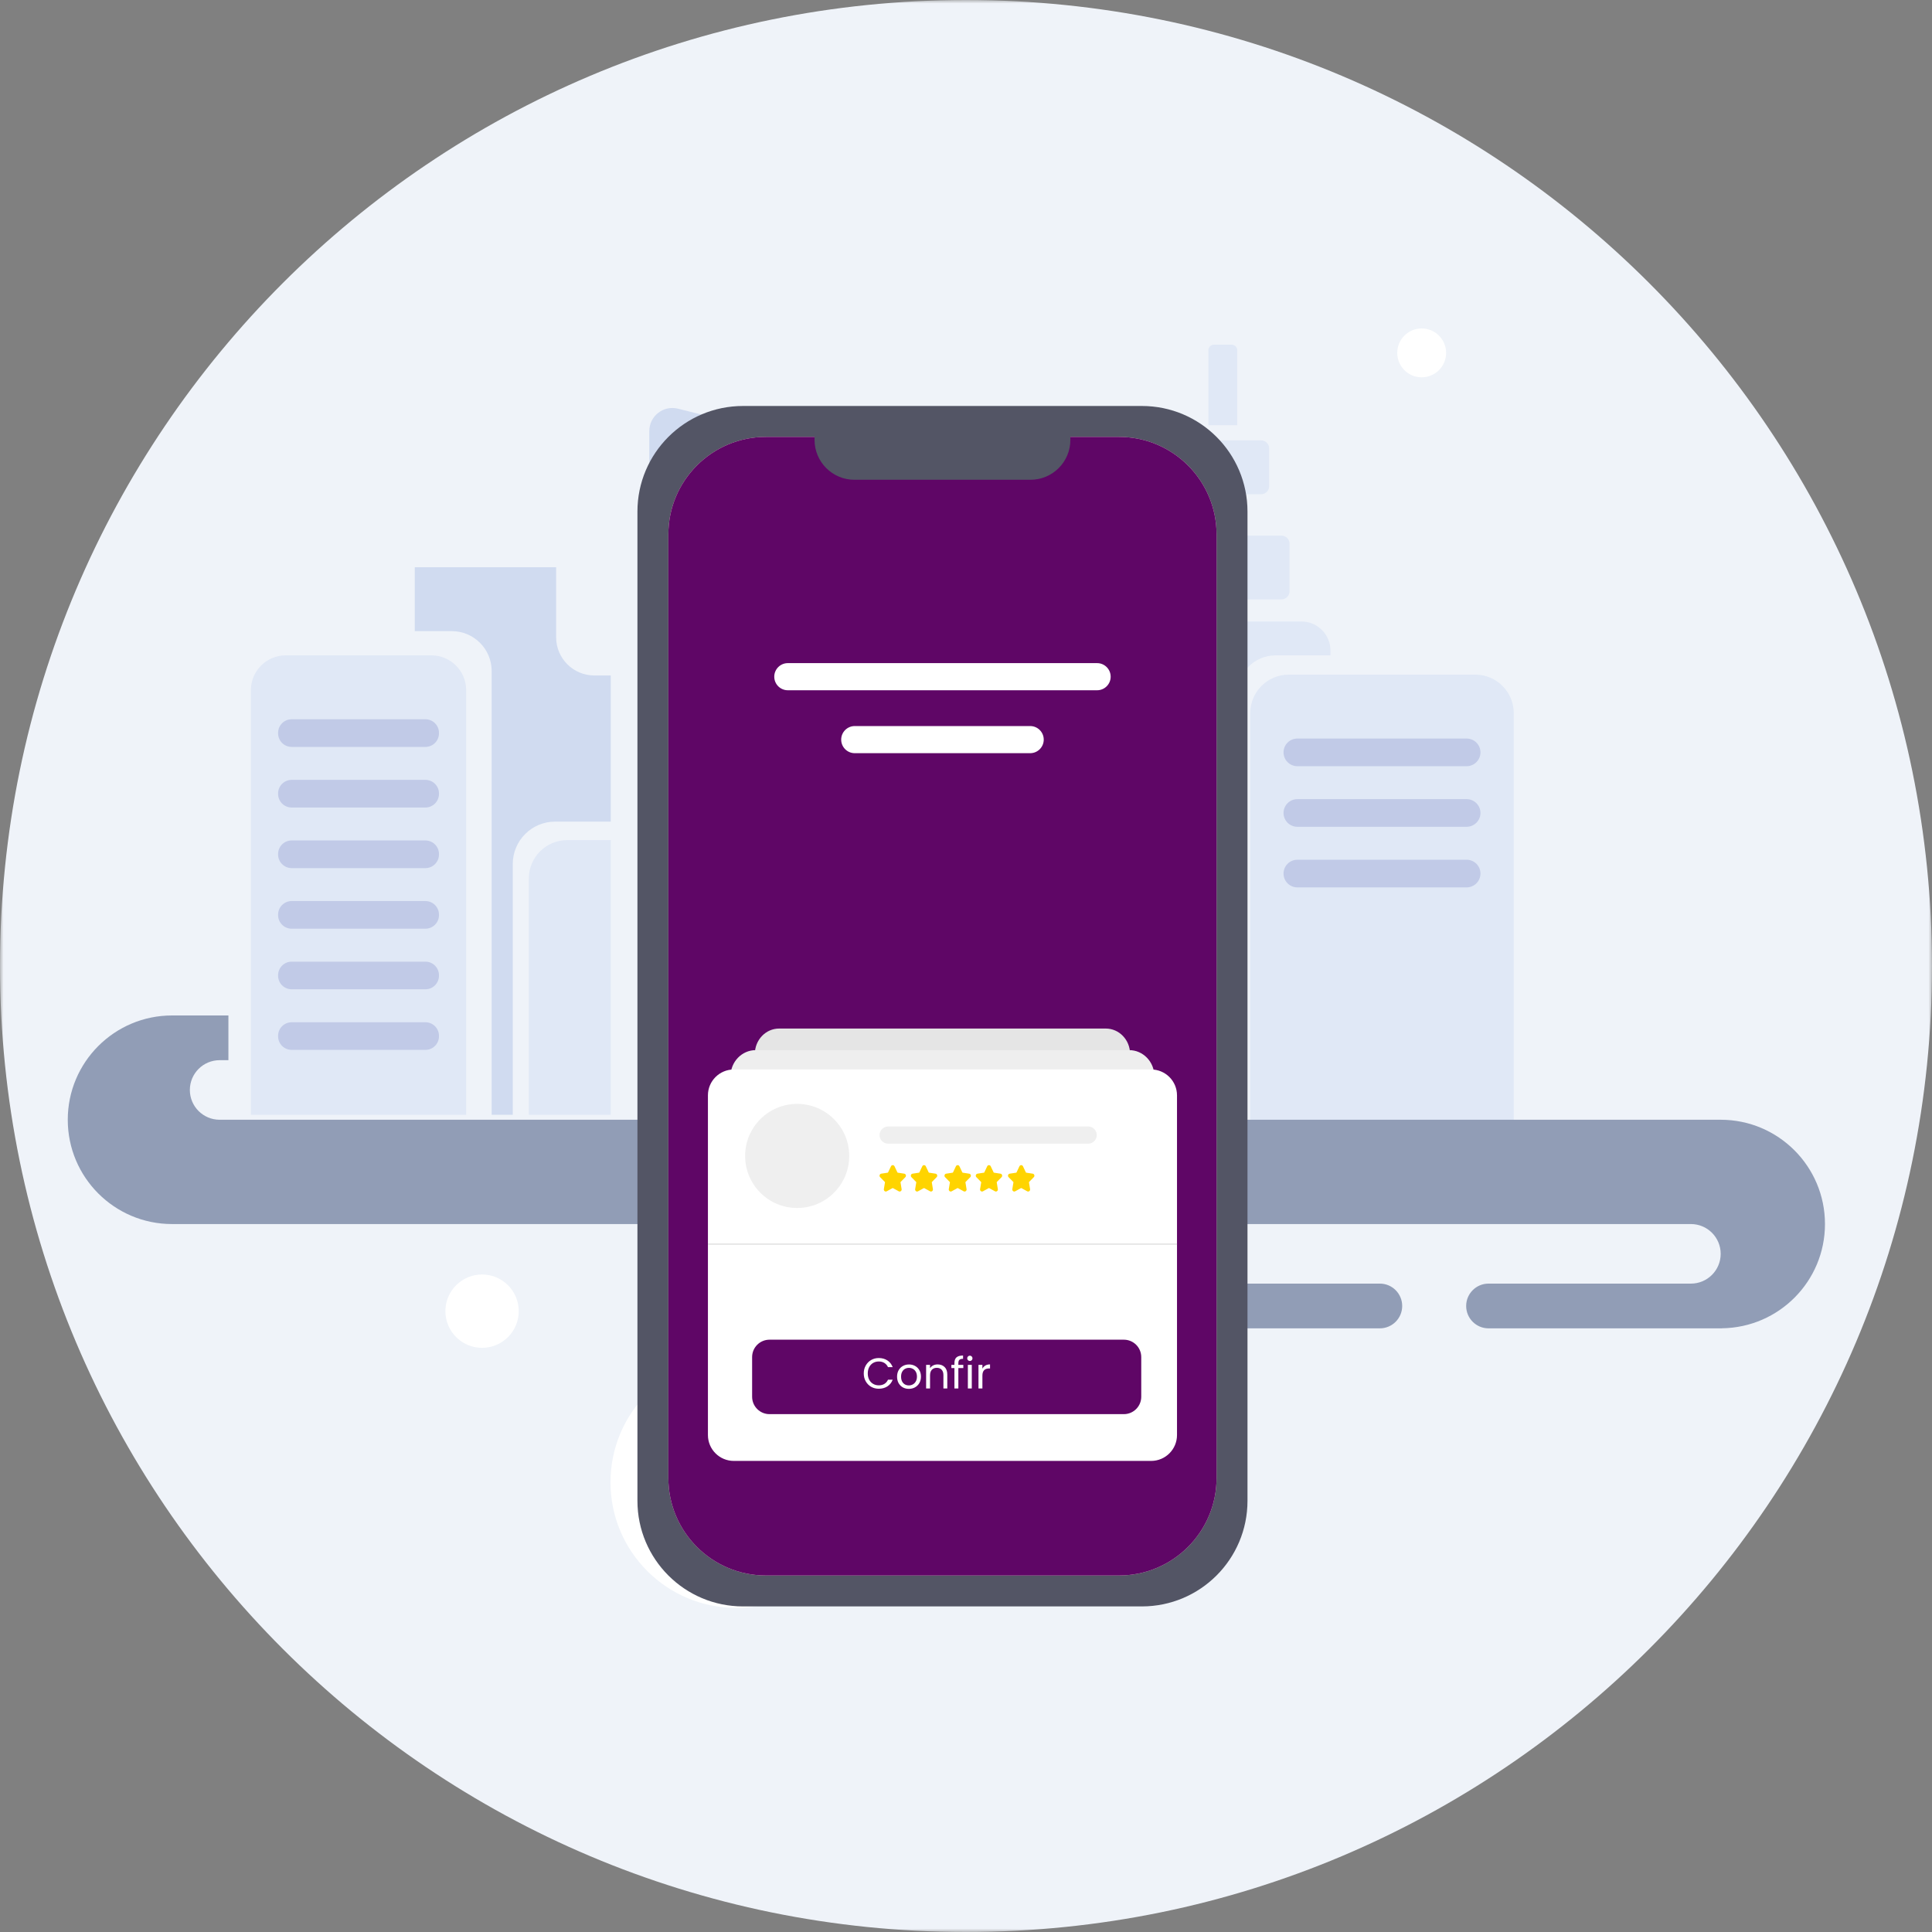 <svg width="275" height="275" viewBox="0 0 275 275" fill="none" xmlns="http://www.w3.org/2000/svg">
<rect x="0" y="0" width="275" height="275" fill="#808080" stroke="none"/>
<mask id="mask0_1_404" style="mask-type:luminance" maskUnits="userSpaceOnUse" x="0" y="0" width="275" height="275">
<path fill-rule="evenodd" clip-rule="evenodd" d="M0 0H275V275H0V0Z" fill="white"/>
</mask>
<g mask="url(#mask0_1_404)">
<path fill-rule="evenodd" clip-rule="evenodd" d="M137.5 0C61.561 0 0 61.561 0 137.5C0 213.439 61.561 275 137.5 275C213.439 275 275 213.439 275 137.5C275 61.561 213.439 0 137.5 0Z" fill="#EFF3F9"/>
</g>
<path fill-rule="evenodd" clip-rule="evenodd" d="M104.781 228.863C94.905 228.863 86.898 220.856 86.898 210.98C86.898 201.103 94.905 193.097 104.781 193.097C114.658 193.097 122.664 201.103 122.664 210.98C122.664 220.856 114.658 228.863 104.781 228.863Z" fill="white"/>
<path fill-rule="evenodd" clip-rule="evenodd" d="M68.617 191.85C65.734 191.85 63.398 189.513 63.398 186.63C63.398 183.747 65.734 181.41 68.617 181.41C71.501 181.41 73.838 183.747 73.838 186.63C73.838 189.513 71.501 191.85 68.617 191.85Z" fill="white"/>
<path fill-rule="evenodd" clip-rule="evenodd" d="M154.226 217.936C152.305 217.936 150.748 216.379 150.748 214.458C150.748 212.537 152.305 210.979 154.226 210.979C156.147 210.979 157.704 212.537 157.704 214.458C157.704 216.379 156.147 217.936 154.226 217.936Z" fill="white"/>
<path fill-rule="evenodd" clip-rule="evenodd" d="M202.361 53.707C200.44 53.707 198.883 52.15 198.883 50.228C198.883 48.307 200.44 46.751 202.361 46.751C204.282 46.751 205.839 48.307 205.839 50.228C205.839 52.15 204.282 53.707 202.361 53.707Z" fill="white"/>
<path fill-rule="evenodd" clip-rule="evenodd" d="M181.588 93.283H189.376V92.605C189.376 90.317 187.521 88.462 185.232 88.462H162.878C160.59 88.462 158.735 90.317 158.735 92.605V158.681H176.108V98.763C176.108 95.736 178.561 93.283 181.588 93.283Z" fill="#E0E8F6"/>
<mask id="mask1_1_404" style="mask-type:luminance" maskUnits="userSpaceOnUse" x="0" y="0" width="275" height="275">
<path fill-rule="evenodd" clip-rule="evenodd" d="M0 275H275V0H0V275Z" fill="white"/>
</mask>
<g mask="url(#mask1_1_404)">
<path fill-rule="evenodd" clip-rule="evenodd" d="M135.216 158.681H154.215V101.515H135.216V158.681Z" fill="#D0DBF0"/>
<path fill-rule="evenodd" clip-rule="evenodd" d="M182.399 85.32H165.711C165.073 85.32 164.556 84.802 164.556 84.165V77.393C164.556 76.756 165.073 76.238 165.711 76.238H182.399C183.037 76.238 183.554 76.756 183.554 77.393V84.165C183.554 84.802 183.037 85.32 182.399 85.32Z" fill="#E0E8F6"/>
<path fill-rule="evenodd" clip-rule="evenodd" d="M131.1 158.681H92.422V61.358C92.422 59.223 94.429 57.655 96.502 58.172L128.611 66.182C130.074 66.547 131.1 67.861 131.1 69.368V158.681Z" fill="#D0DBF0"/>
<path fill-rule="evenodd" clip-rule="evenodd" d="M75.276 158.681V125.041C75.276 122.024 77.721 119.58 80.738 119.58H86.934V158.681H75.276Z" fill="#E0E8F6"/>
<path fill-rule="evenodd" clip-rule="evenodd" d="M172.683 152.279C171.882 152.279 171.233 151.629 171.233 150.828V99.764C171.233 98.963 171.882 98.314 172.683 98.314C173.484 98.314 174.134 98.963 174.134 99.764V150.828C174.134 151.629 173.484 152.279 172.683 152.279Z" fill="#C0CBE2"/>
<path fill-rule="evenodd" clip-rule="evenodd" d="M164.634 152.279C163.832 152.279 163.183 151.63 163.183 150.829V99.764C163.183 98.963 163.832 98.314 164.634 98.314C165.435 98.314 166.084 98.963 166.084 99.764V150.829C166.084 151.63 165.435 152.279 164.634 152.279Z" fill="#C0CBE2"/>
<path fill-rule="evenodd" clip-rule="evenodd" d="M123.765 80.778H100.866C99.612 80.778 98.596 79.762 98.596 78.508C98.596 77.254 99.612 76.238 100.866 76.238H123.765C125.019 76.238 126.035 77.254 126.035 78.508C126.035 79.762 125.019 80.778 123.765 80.778Z" fill="#C1CAE7"/>
<path fill-rule="evenodd" clip-rule="evenodd" d="M123.765 90.732H100.866C99.612 90.732 98.596 89.716 98.596 88.462C98.596 87.208 99.612 86.191 100.866 86.191H123.765C125.019 86.191 126.035 87.208 126.035 88.462C126.035 89.716 125.019 90.732 123.765 90.732Z" fill="#C1CAE7"/>
<path fill-rule="evenodd" clip-rule="evenodd" d="M123.765 100.685H100.866C99.612 100.685 98.596 99.669 98.596 98.415C98.596 97.161 99.612 96.144 100.866 96.144H123.765C125.019 96.144 126.035 97.161 126.035 98.415C126.035 99.669 125.019 100.685 123.765 100.685Z" fill="#C1CAE7"/>
<path fill-rule="evenodd" clip-rule="evenodd" d="M123.765 110.639H100.866C99.612 110.639 98.596 109.622 98.596 108.368C98.596 107.114 99.612 106.098 100.866 106.098H123.765C125.019 106.098 126.035 107.114 126.035 108.368C126.035 109.622 125.019 110.639 123.765 110.639Z" fill="#C1CAE7"/>
<path fill-rule="evenodd" clip-rule="evenodd" d="M123.765 120.592H100.866C99.612 120.592 98.596 119.575 98.596 118.322C98.596 117.068 99.612 116.051 100.866 116.051H123.765C125.019 116.051 126.035 117.068 126.035 118.322C126.035 119.575 125.019 120.592 123.765 120.592Z" fill="#C1CAE7"/>
<path fill-rule="evenodd" clip-rule="evenodd" d="M123.765 130.545H100.866C99.612 130.545 98.596 129.529 98.596 128.275C98.596 127.021 99.612 126.004 100.866 126.004H123.765C125.019 126.004 126.035 127.021 126.035 128.275C126.035 129.529 125.019 130.545 123.765 130.545Z" fill="#C1CAE7"/>
<path fill-rule="evenodd" clip-rule="evenodd" d="M123.765 140.499H100.866C99.612 140.499 98.596 139.482 98.596 138.229C98.596 136.975 99.612 135.958 100.866 135.958H123.765C125.019 135.958 126.035 136.975 126.035 138.229C126.035 139.482 125.019 140.499 123.765 140.499Z" fill="#C1CAE7"/>
<path fill-rule="evenodd" clip-rule="evenodd" d="M123.765 150.452H100.866C99.612 150.452 98.596 149.436 98.596 148.182C98.596 146.928 99.612 145.911 100.866 145.911H123.765C125.019 145.911 126.035 146.928 126.035 148.182C126.035 149.436 125.019 150.452 123.765 150.452Z" fill="#C1CAE7"/>
<path fill-rule="evenodd" clip-rule="evenodd" d="M66.354 158.682H35.713V98.236C35.713 95.501 37.931 93.283 40.666 93.283H61.402C64.137 93.283 66.354 95.501 66.354 98.236V158.682Z" fill="#E0E8F6"/>
<path fill-rule="evenodd" clip-rule="evenodd" d="M60.553 106.315H41.515C40.448 106.315 39.584 105.451 39.584 104.385V104.312C39.584 103.245 40.448 102.38 41.515 102.38H60.553C61.618 102.38 62.483 103.245 62.483 104.312V104.385C62.483 105.451 61.618 106.315 60.553 106.315Z" fill="#C1CAE7"/>
<path fill-rule="evenodd" clip-rule="evenodd" d="M60.553 114.941H41.515C40.448 114.941 39.584 114.076 39.584 113.01V112.937C39.584 111.871 40.448 111.006 41.515 111.006H60.553C61.618 111.006 62.483 111.871 62.483 112.937V113.01C62.483 114.076 61.618 114.941 60.553 114.941Z" fill="#C1CAE7"/>
<path fill-rule="evenodd" clip-rule="evenodd" d="M60.553 123.566H41.515C40.448 123.566 39.584 122.701 39.584 121.635V121.562C39.584 120.496 40.448 119.631 41.515 119.631H60.553C61.618 119.631 62.483 120.496 62.483 121.562V121.635C62.483 122.701 61.618 123.566 60.553 123.566Z" fill="#C1CAE7"/>
<path fill-rule="evenodd" clip-rule="evenodd" d="M60.553 132.191H41.515C40.448 132.191 39.584 131.327 39.584 130.261V130.187C39.584 129.121 40.448 128.256 41.515 128.256H60.553C61.618 128.256 62.483 129.121 62.483 130.187V130.261C62.483 131.327 61.618 132.191 60.553 132.191Z" fill="#C1CAE7"/>
<path fill-rule="evenodd" clip-rule="evenodd" d="M60.553 140.816H41.515C40.448 140.816 39.584 139.952 39.584 138.885V138.813C39.584 137.746 40.448 136.881 41.515 136.881H60.553C61.618 136.881 62.483 137.746 62.483 138.813V138.885C62.483 139.952 61.618 140.816 60.553 140.816Z" fill="#C1CAE7"/>
<path fill-rule="evenodd" clip-rule="evenodd" d="M60.553 149.441H41.515C40.448 149.441 39.584 148.576 39.584 147.511V147.437C39.584 146.371 40.448 145.507 41.515 145.507H60.553C61.618 145.507 62.483 146.371 62.483 147.437V147.511C62.483 148.576 61.618 149.441 60.553 149.441Z" fill="#C1CAE7"/>
<path fill-rule="evenodd" clip-rule="evenodd" d="M215.466 161.425H177.96V101.507C177.96 98.48 180.413 96.027 183.439 96.027H209.986C213.012 96.027 215.466 98.48 215.466 101.507V161.425Z" fill="#E0E8F6"/>
<path fill-rule="evenodd" clip-rule="evenodd" d="M208.76 109.059H184.666C183.578 109.059 182.698 108.179 182.698 107.092C182.698 106.006 183.578 105.125 184.666 105.125H208.76C209.846 105.125 210.728 106.006 210.728 107.092C210.728 108.179 209.846 109.059 208.76 109.059Z" fill="#C1CAE7"/>
<path fill-rule="evenodd" clip-rule="evenodd" d="M208.76 117.685H184.666C183.578 117.685 182.698 116.804 182.698 115.717C182.698 114.631 183.578 113.75 184.666 113.75H208.76C209.846 113.75 210.728 114.631 210.728 115.717C210.728 116.804 209.846 117.685 208.76 117.685Z" fill="#C1CAE7"/>
<path fill-rule="evenodd" clip-rule="evenodd" d="M208.76 126.31H184.666C183.578 126.31 182.698 125.429 182.698 124.342C182.698 123.256 183.578 122.375 184.666 122.375H208.76C209.846 122.375 210.728 123.256 210.728 124.342C210.728 125.429 209.846 126.31 208.76 126.31Z" fill="#C1CAE7"/>
<path fill-rule="evenodd" clip-rule="evenodd" d="M84.596 96.145C81.594 96.145 79.159 93.711 79.159 90.709V80.743H59.037V89.834H64.302C67.441 89.834 69.985 92.378 69.985 95.517V158.681H72.986V122.982C72.986 119.65 75.686 116.949 79.017 116.949H86.934V96.145H84.596Z" fill="#D0DBF0"/>
<path fill-rule="evenodd" clip-rule="evenodd" d="M179.498 70.352H168.612C167.974 70.352 167.458 69.835 167.458 69.197V63.834C167.458 63.197 167.974 62.68 168.612 62.68H179.498C180.136 62.68 180.653 63.197 180.653 63.834V69.197C180.653 69.835 180.136 70.352 179.498 70.352Z" fill="#E0E8F6"/>
<path fill-rule="evenodd" clip-rule="evenodd" d="M176.108 60.519H172.002V49.851C172.002 49.416 172.355 49.063 172.789 49.063H175.321C175.755 49.063 176.108 49.416 176.108 49.851V60.519Z" fill="#E0E8F6"/>
<path fill-rule="evenodd" clip-rule="evenodd" d="M186.289 168.742H65.57C63.866 168.742 62.483 167.361 62.483 165.655C62.483 163.95 63.866 162.568 65.57 162.568H186.289C187.994 162.568 189.376 163.95 189.376 165.655C189.376 167.361 187.994 168.742 186.289 168.742Z" fill="#7E89A0"/>
<path fill-rule="evenodd" clip-rule="evenodd" d="M259.766 174.231C259.766 166.031 253.12 159.384 244.921 159.384H233.613H225.962H31.264C28.922 159.384 27.024 157.487 27.024 155.146C27.024 152.804 28.922 150.906 31.264 150.906H32.512V144.54H24.491C16.292 144.54 9.646 151.186 9.646 159.384C9.646 167.584 16.292 174.231 24.491 174.231H230.076H240.682C243.024 174.231 244.921 176.128 244.921 178.469C244.921 180.811 243.024 182.709 240.682 182.709H232.745H211.876C210.118 182.709 208.693 184.134 208.693 185.893C208.693 187.651 210.118 189.076 211.876 189.076H245.097V189.067C253.214 188.972 259.766 182.369 259.766 174.231Z" fill="#919DB6"/>
<path fill-rule="evenodd" clip-rule="evenodd" d="M196.404 182.708H175.866C174.108 182.708 172.682 184.134 172.682 185.892C172.682 187.651 174.108 189.076 175.866 189.076H196.404C198.162 189.076 199.588 187.651 199.588 185.892C199.588 184.134 198.162 182.708 196.404 182.708Z" fill="#919DB6"/>
<path fill-rule="evenodd" clip-rule="evenodd" d="M162.533 228.656H105.766C97.463 228.656 90.732 221.925 90.732 213.622V72.82C90.732 64.517 97.463 57.787 105.766 57.787H162.533C170.836 57.787 177.567 64.517 177.567 72.82V213.622C177.567 221.925 170.836 228.656 162.533 228.656Z" fill="#535565"/>
<path fill-rule="evenodd" clip-rule="evenodd" d="M159.285 224.253H109.015C101.349 224.253 95.135 218.039 95.135 210.374V76.07C95.135 68.404 101.349 62.19 109.015 62.19H159.285C166.951 62.19 173.164 68.404 173.164 76.07V210.374C173.164 218.039 166.951 224.253 159.285 224.253Z" fill="#FFE3E0"/>
<path fill-rule="evenodd" clip-rule="evenodd" d="M159.285 224.253H109.015C101.349 224.253 95.135 218.039 95.135 210.374V76.07C95.135 68.404 101.349 62.19 109.015 62.19H159.285C166.951 62.19 173.164 68.404 173.164 76.07V210.374C173.164 218.039 166.951 224.253 159.285 224.253Z" fill="#5F0666"/>
<path fill-rule="evenodd" clip-rule="evenodd" d="M146.678 68.291H121.622C118.485 68.291 115.942 65.748 115.942 62.611V60.089H152.357V62.611C152.357 65.748 149.814 68.291 146.678 68.291Z" fill="#535565"/>
<path fill-rule="evenodd" clip-rule="evenodd" d="M157.398 201.446H110.902C108.993 201.446 107.445 199.827 107.445 197.829V150.021C107.445 148.023 108.993 146.403 110.902 146.403H157.398C159.307 146.403 160.854 148.023 160.854 150.021V197.829C160.854 199.827 159.307 201.446 157.398 201.446Z" fill="#E5E5E5"/>
<path fill-rule="evenodd" clip-rule="evenodd" d="M156.161 98.251H112.139C111.073 98.251 110.208 97.387 110.208 96.32C110.208 95.254 111.073 94.389 112.139 94.389H156.161C157.227 94.389 158.092 95.254 158.092 96.32C158.092 97.387 157.227 98.251 156.161 98.251Z" fill="white"/>
<path fill-rule="evenodd" clip-rule="evenodd" d="M146.633 107.208H121.666C120.6 107.208 119.735 106.344 119.735 105.277C119.735 104.21 120.6 103.346 121.666 103.346H146.633C147.7 103.346 148.565 104.21 148.565 105.277C148.565 106.344 147.7 107.208 146.633 107.208Z" fill="white"/>
<path fill-rule="evenodd" clip-rule="evenodd" d="M160.726 205.191H107.573C105.593 205.191 103.987 203.528 103.987 201.476V153.189C103.987 151.137 105.593 149.474 107.573 149.474H160.726C162.706 149.474 164.312 151.137 164.312 153.189V201.476C164.312 203.528 162.706 205.191 160.726 205.191Z" fill="#EEEEEE"/>
<path fill-rule="evenodd" clip-rule="evenodd" d="M163.85 207.946H104.45C102.415 207.946 100.766 206.297 100.766 204.262V155.912C100.766 153.879 102.415 152.229 104.45 152.229H163.85C165.885 152.229 167.534 153.879 167.534 155.912V204.262C167.534 206.297 165.885 207.946 163.85 207.946Z" fill="white"/>
<path fill-rule="evenodd" clip-rule="evenodd" d="M113.469 171.945C109.377 171.945 106.061 168.628 106.061 164.537C106.061 160.445 109.377 157.127 113.469 157.127C117.56 157.127 120.877 160.445 120.877 164.537C120.877 168.628 117.56 171.945 113.469 171.945Z" fill="#EFEFEF"/>
<path fill-rule="evenodd" clip-rule="evenodd" d="M154.89 162.791H126.419C125.742 162.791 125.194 162.243 125.194 161.566C125.194 160.89 125.742 160.342 126.419 160.342H154.89C155.566 160.342 156.114 160.89 156.114 161.566C156.114 162.243 155.566 162.791 154.89 162.791Z" fill="#EFEFEF"/>
<path fill-rule="evenodd" clip-rule="evenodd" d="M100.765 177.174H167.533V176.994H100.765V177.174Z" fill="#E2E2E2"/>
<path fill-rule="evenodd" clip-rule="evenodd" d="M159.97 201.288H109.531C108.164 201.288 107.056 200.179 107.056 198.812V193.167C107.056 191.799 108.164 190.691 109.531 190.691H159.97C161.337 190.691 162.445 191.799 162.445 193.167V198.812C162.445 200.179 161.337 201.288 159.97 201.288Z" fill="#5F0666"/>
</g>
<path d="M122.947 195.493C122.947 195.076 123.041 194.701 123.229 194.37C123.418 194.034 123.673 193.772 123.997 193.584C124.324 193.396 124.686 193.302 125.083 193.302C125.55 193.302 125.957 193.414 126.305 193.639C126.652 193.864 126.906 194.184 127.066 194.597H126.397C126.278 194.339 126.106 194.141 125.881 194.001C125.66 193.862 125.394 193.793 125.083 193.793C124.784 193.793 124.516 193.862 124.279 194.001C124.042 194.141 123.855 194.339 123.72 194.597C123.585 194.851 123.518 195.149 123.518 195.493C123.518 195.833 123.585 196.131 123.72 196.389C123.855 196.643 124.042 196.839 124.279 196.978C124.516 197.118 124.784 197.187 125.083 197.187C125.394 197.187 125.66 197.12 125.881 196.985C126.106 196.845 126.278 196.647 126.397 196.389H127.066C126.906 196.798 126.652 197.116 126.305 197.341C125.957 197.562 125.55 197.672 125.083 197.672C124.686 197.672 124.324 197.58 123.997 197.396C123.673 197.208 123.418 196.948 123.229 196.616C123.041 196.285 122.947 195.91 122.947 195.493ZM129.364 197.69C129.049 197.69 128.763 197.619 128.505 197.476C128.251 197.332 128.051 197.13 127.903 196.868C127.76 196.602 127.688 196.295 127.688 195.947C127.688 195.604 127.762 195.301 127.909 195.039C128.061 194.773 128.265 194.57 128.523 194.431C128.781 194.288 129.07 194.216 129.389 194.216C129.708 194.216 129.996 194.288 130.254 194.431C130.512 194.57 130.715 194.771 130.862 195.033C131.013 195.295 131.089 195.599 131.089 195.947C131.089 196.295 131.011 196.602 130.856 196.868C130.704 197.13 130.498 197.332 130.236 197.476C129.974 197.619 129.683 197.69 129.364 197.69ZM129.364 197.199C129.565 197.199 129.753 197.152 129.929 197.058C130.105 196.964 130.246 196.823 130.352 196.635C130.463 196.446 130.518 196.217 130.518 195.947C130.518 195.677 130.465 195.448 130.359 195.26C130.252 195.072 130.113 194.932 129.941 194.842C129.769 194.748 129.583 194.701 129.383 194.701C129.178 194.701 128.99 194.748 128.818 194.842C128.65 194.932 128.515 195.072 128.413 195.26C128.31 195.448 128.259 195.677 128.259 195.947C128.259 196.221 128.308 196.453 128.407 196.641C128.509 196.829 128.644 196.97 128.812 197.064C128.98 197.154 129.164 197.199 129.364 197.199ZM133.462 194.21C133.872 194.21 134.203 194.335 134.457 194.585C134.71 194.83 134.837 195.186 134.837 195.653V197.635H134.285V195.732C134.285 195.397 134.201 195.141 134.033 194.965C133.865 194.785 133.636 194.695 133.346 194.695C133.051 194.695 132.816 194.787 132.64 194.971C132.468 195.155 132.382 195.423 132.382 195.775V197.635H131.823V194.272H132.382V194.75C132.493 194.578 132.642 194.445 132.83 194.351C133.022 194.257 133.233 194.21 133.462 194.21ZM137.119 194.732H136.413V197.635H135.854V194.732H135.418V194.272H135.854V194.032C135.854 193.656 135.95 193.381 136.143 193.21C136.339 193.034 136.652 192.946 137.082 192.946V193.412C136.836 193.412 136.662 193.461 136.56 193.559C136.462 193.654 136.413 193.811 136.413 194.032V194.272H137.119V194.732ZM138.054 193.725C137.948 193.725 137.858 193.688 137.784 193.615C137.71 193.541 137.674 193.451 137.674 193.345C137.674 193.238 137.71 193.148 137.784 193.075C137.858 193.001 137.948 192.964 138.054 192.964C138.156 192.964 138.242 193.001 138.312 193.075C138.386 193.148 138.422 193.238 138.422 193.345C138.422 193.451 138.386 193.541 138.312 193.615C138.242 193.688 138.156 193.725 138.054 193.725ZM138.324 194.272V197.635H137.766V194.272H138.324ZM139.835 194.818C139.933 194.625 140.072 194.476 140.252 194.37C140.436 194.263 140.659 194.21 140.921 194.21V194.787H140.774C140.148 194.787 139.835 195.127 139.835 195.806V197.635H139.276V194.272H139.835V194.818ZM127.201 204.21C127.463 204.21 127.696 204.265 127.9 204.376C128.105 204.482 128.267 204.644 128.385 204.861C128.504 205.078 128.563 205.342 128.563 205.653V207.635H128.011V205.732C128.011 205.397 127.927 205.141 127.759 204.965C127.596 204.785 127.373 204.695 127.09 204.695C126.8 204.695 126.568 204.789 126.397 204.977C126.225 205.162 126.139 205.43 126.139 205.782V207.635H125.586V205.732C125.586 205.397 125.502 205.141 125.335 204.965C125.171 204.785 124.948 204.695 124.666 204.695C124.375 204.695 124.144 204.789 123.972 204.977C123.8 205.162 123.714 205.43 123.714 205.782V207.635H123.156V204.272H123.714V204.756C123.825 204.58 123.972 204.445 124.156 204.351C124.344 204.257 124.551 204.21 124.776 204.21C125.058 204.21 125.308 204.274 125.525 204.4C125.742 204.527 125.904 204.713 126.01 204.959C126.104 204.722 126.26 204.537 126.476 204.407C126.693 204.276 126.935 204.21 127.201 204.21Z" fill="white"/>
<path fill-rule="evenodd" clip-rule="evenodd" d="M128.866 167.558C128.944 167.48 128.971 167.365 128.938 167.259C128.904 167.152 128.817 167.076 128.712 167.06L127.782 166.919C127.764 166.916 127.748 166.904 127.74 166.887L127.324 166.009C127.277 165.908 127.18 165.846 127.072 165.846C126.965 165.846 126.869 165.908 126.822 166.009L126.405 166.887C126.398 166.904 126.382 166.916 126.364 166.919L125.434 167.06C125.328 167.077 125.241 167.152 125.208 167.259C125.174 167.366 125.202 167.481 125.278 167.558L125.952 168.243C125.965 168.256 125.971 168.275 125.968 168.294L125.809 169.261C125.79 169.371 125.834 169.48 125.92 169.546C126.006 169.612 126.12 169.621 126.215 169.569L127.047 169.113C127.063 169.104 127.083 169.104 127.098 169.113L127.93 169.569C127.971 169.592 128.016 169.602 128.06 169.602C128.119 169.602 128.176 169.584 128.225 169.546C128.312 169.48 128.354 169.371 128.337 169.261L128.178 168.294C128.175 168.275 128.181 168.256 128.194 168.242L128.866 167.558Z" fill="#FFD400"/>
<path fill-rule="evenodd" clip-rule="evenodd" d="M133.32 167.558C133.398 167.48 133.425 167.365 133.392 167.259C133.359 167.152 133.271 167.076 133.166 167.06L132.236 166.919C132.218 166.916 132.202 166.904 132.194 166.887L131.779 166.009C131.731 165.908 131.635 165.846 131.527 165.846C131.419 165.846 131.323 165.908 131.276 166.009L130.86 166.887C130.852 166.904 130.836 166.916 130.818 166.919L129.889 167.06C129.782 167.077 129.695 167.152 129.662 167.259C129.629 167.366 129.656 167.481 129.733 167.558L130.406 168.243C130.419 168.256 130.425 168.275 130.423 168.294L130.263 169.261C130.245 169.371 130.288 169.48 130.374 169.546C130.461 169.612 130.574 169.621 130.669 169.569L131.501 169.113C131.517 169.104 131.537 169.104 131.553 169.113L132.384 169.569C132.426 169.592 132.471 169.602 132.515 169.602C132.573 169.602 132.631 169.584 132.679 169.546C132.766 169.48 132.809 169.371 132.791 169.261L132.632 168.294C132.629 168.275 132.635 168.256 132.648 168.242L133.32 167.558Z" fill="#FFD400"/>
<path fill-rule="evenodd" clip-rule="evenodd" d="M138.109 167.558C138.186 167.48 138.213 167.365 138.18 167.259C138.147 167.152 138.059 167.076 137.954 167.06L137.024 166.919C137.006 166.916 136.99 166.904 136.982 166.887L136.567 166.009C136.519 165.908 136.423 165.846 136.315 165.846C136.207 165.846 136.111 165.908 136.064 166.009L135.648 166.887C135.641 166.904 135.624 166.916 135.607 166.919L134.677 167.06C134.57 167.077 134.483 167.152 134.45 167.259C134.417 167.366 134.445 167.481 134.521 167.558L135.194 168.243C135.208 168.256 135.213 168.275 135.211 168.294L135.051 169.261C135.033 169.371 135.076 169.48 135.162 169.546C135.249 169.612 135.363 169.621 135.457 169.569L136.289 169.113C136.305 169.104 136.325 169.104 136.341 169.113L137.172 169.569C137.214 169.592 137.259 169.602 137.303 169.602C137.361 169.602 137.419 169.584 137.467 169.546C137.555 169.48 137.597 169.371 137.579 169.261L137.42 168.294C137.417 168.275 137.423 168.256 137.436 168.242L138.109 167.558Z" fill="#FFD400"/>
<path fill-rule="evenodd" clip-rule="evenodd" d="M142.563 167.558C142.64 167.48 142.667 167.365 142.634 167.259C142.601 167.152 142.514 167.076 142.408 167.06L141.479 166.919C141.46 166.916 141.445 166.904 141.436 166.887L141.021 166.009C140.973 165.908 140.877 165.846 140.769 165.846C140.661 165.846 140.565 165.908 140.518 166.009L140.103 166.887C140.095 166.904 140.079 166.916 140.06 166.919L139.131 167.06C139.025 167.077 138.937 167.152 138.904 167.259C138.871 167.366 138.899 167.481 138.976 167.558L139.648 168.243C139.661 168.256 139.667 168.275 139.665 168.294L139.505 169.261C139.487 169.371 139.53 169.48 139.617 169.546C139.704 169.612 139.817 169.621 139.912 169.569L140.743 169.113C140.759 169.104 140.779 169.104 140.795 169.113L141.626 169.569C141.668 169.592 141.713 169.602 141.757 169.602C141.815 169.602 141.873 169.584 141.922 169.546C142.009 169.48 142.051 169.371 142.033 169.261L141.875 168.294C141.872 168.275 141.877 168.256 141.89 168.242L142.563 167.558Z" fill="#FFD400"/>
<path fill-rule="evenodd" clip-rule="evenodd" d="M147.151 167.558C147.229 167.48 147.256 167.365 147.222 167.259C147.189 167.152 147.102 167.076 146.996 167.06L146.067 166.919C146.048 166.916 146.033 166.904 146.024 166.887L145.61 166.009C145.561 165.908 145.465 165.846 145.358 165.846C145.249 165.846 145.153 165.908 145.106 166.009L144.69 166.887C144.683 166.904 144.666 166.916 144.649 166.919L143.72 167.06C143.613 167.077 143.526 167.152 143.492 167.259C143.46 167.366 143.487 167.481 143.564 167.558L144.236 168.243C144.25 168.256 144.255 168.275 144.253 168.294L144.093 169.261C144.076 169.371 144.119 169.48 144.205 169.546C144.292 169.612 144.405 169.621 144.5 169.569L145.331 169.113C145.347 169.104 145.367 169.104 145.383 169.113L146.214 169.569C146.257 169.592 146.301 169.602 146.346 169.602C146.404 169.602 146.461 169.584 146.51 169.546C146.597 169.48 146.64 169.371 146.621 169.261L146.463 168.294C146.46 168.275 146.466 168.256 146.478 168.242L147.151 167.558Z" fill="#FFD400"/>
</svg>
